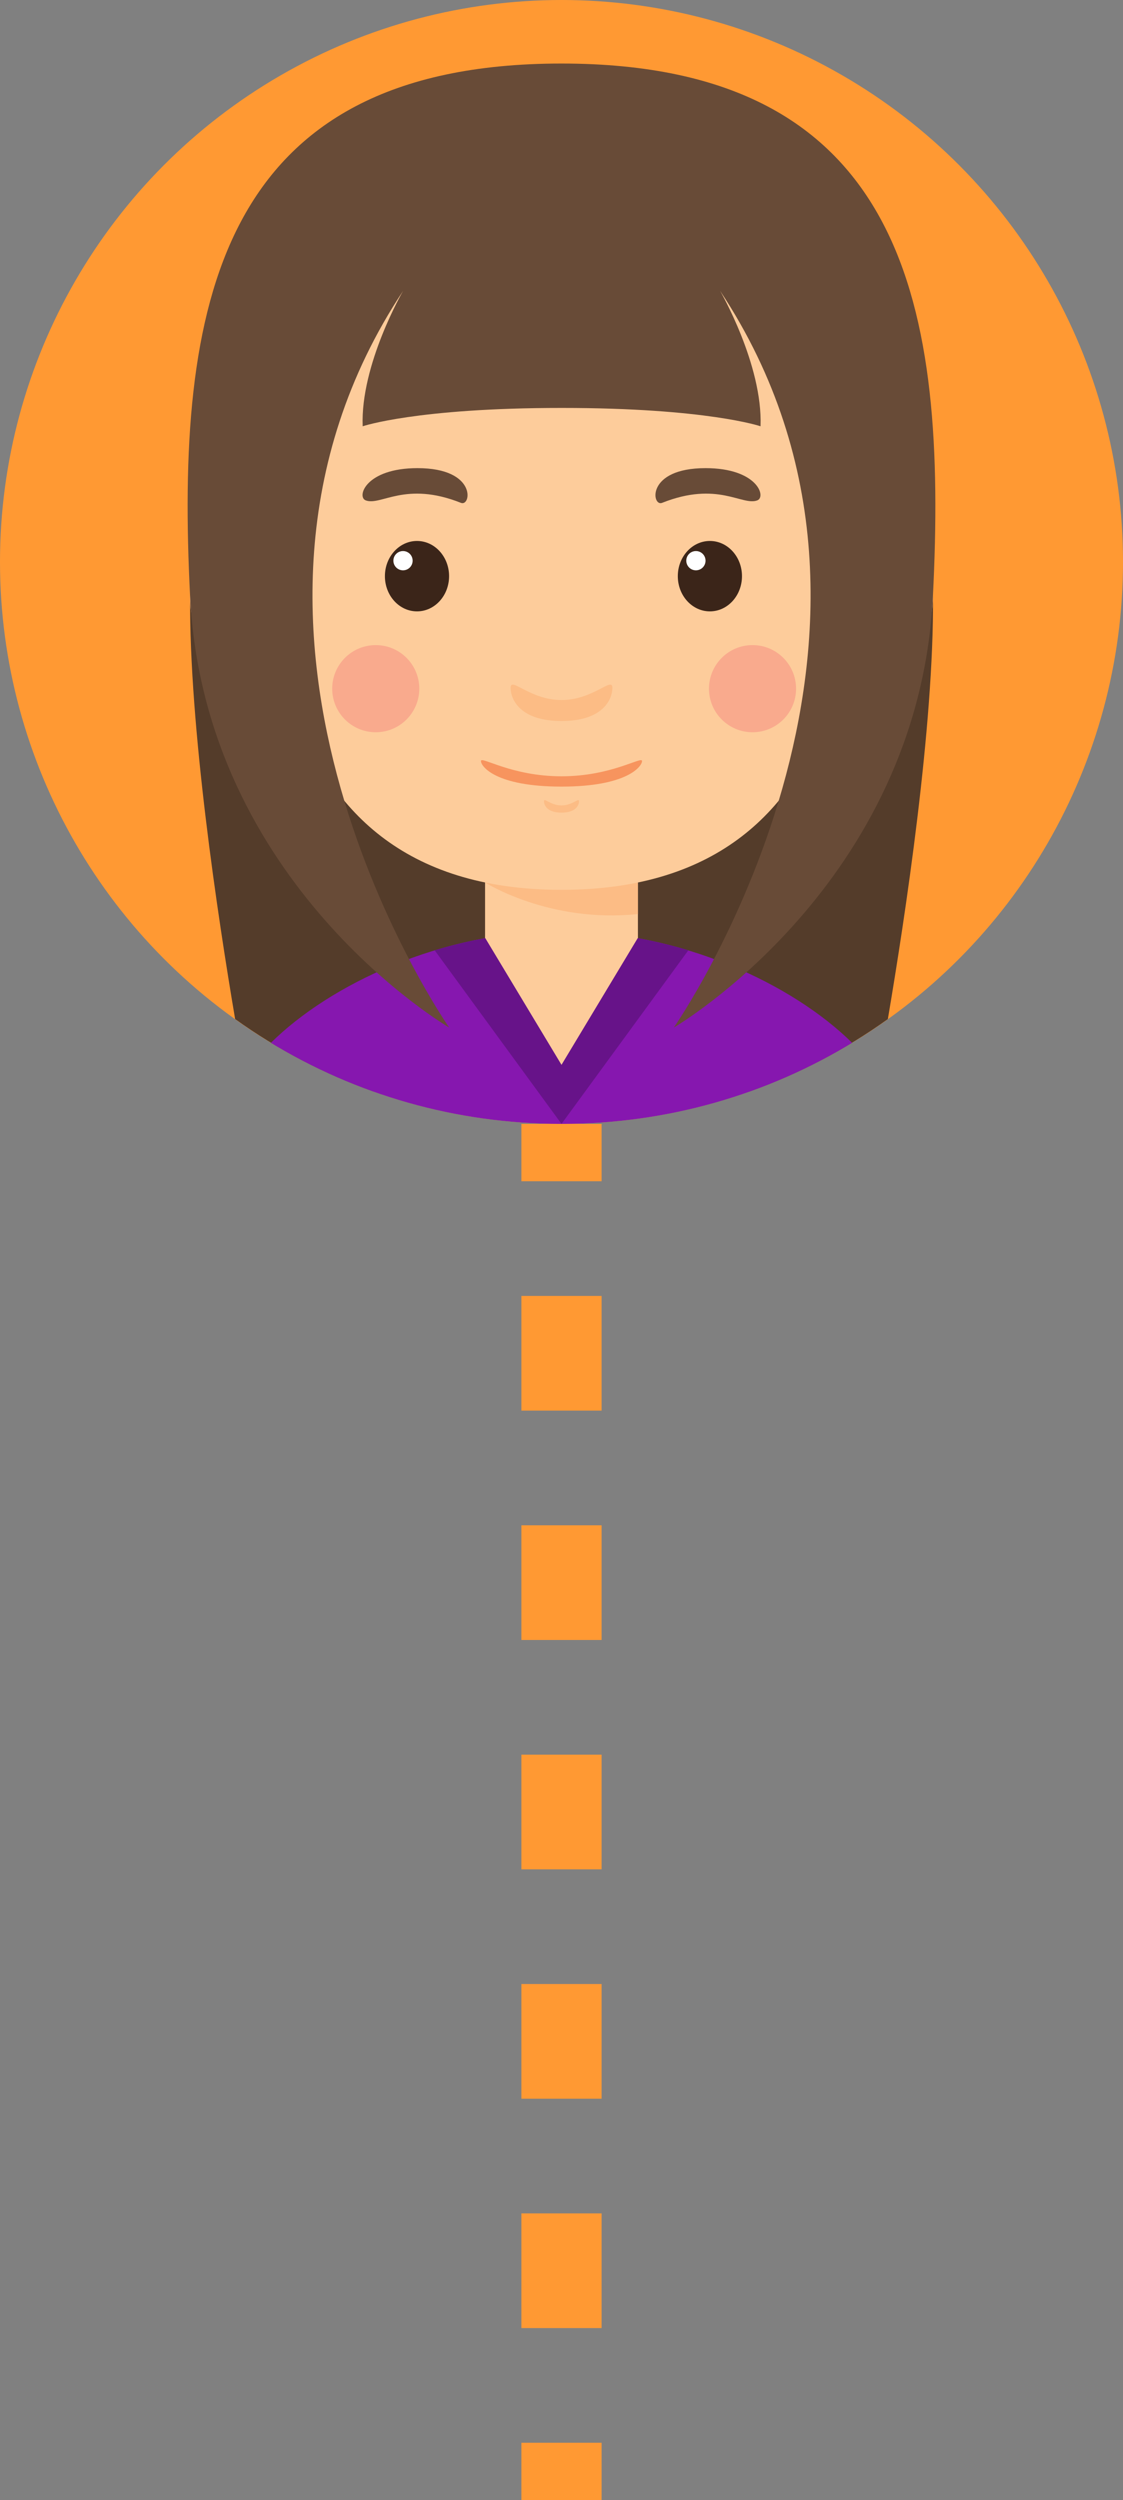 <?xml version="1.0" encoding="utf-8"?>
<!-- Generator: Adobe Illustrator 23.0.0, SVG Export Plug-In . SVG Version: 6.00 Build 0)  -->
<svg version="1.1" id="Layer_1" xmlns="http://www.w3.org/2000/svg" xmlns:xlink="http://www.w3.org/1999/xlink" x="0px" y="0px"
	 viewBox="0 0 98 218" style="enable-background:new 0 0 98 218;" xml:space="preserve">
<rect x="0" y="0" width="98" height="218" fill="#808080" stroke="none"/>
<style type="text/css">
	.st0{fill:#FF9933;}
	.st1{fill:none;stroke:#FF9933;stroke-width:7;stroke-miterlimit:10;}
	.st2{fill:none;stroke:#FF9933;stroke-width:7;stroke-miterlimit:10;stroke-dasharray:10,10;}
	.st3{fill:#543C2A;}
	.st4{fill:#FDCC9B;}
	.st5{fill:#FCBC85;}
	.st6{fill:#3B2519;}
	.st7{fill:#FFFFFF;}
	.st8{fill:#684B37;}
	.st9{fill:#F7945E;}
	.st10{fill:#F9AA8D;}
	.st11{fill:#8617AF;}
	.st12{fill:#671389;}
</style>
<g>
	<g>
		<circle class="st0" cx="49" cy="49" r="49"/>
	</g>
	<g>
		<g>
			<line class="st1" x1="49" y1="98" x2="49" y2="103"/>
			<line class="st2" x1="49" y1="113" x2="49" y2="208"/>
			<line class="st1" x1="49" y1="213" x2="49" y2="218"/>
		</g>
	</g>
	<g>
		<path class="st3" d="M49,35.56c0,0-32.29,0.24-32.41,16.46C16.5,63.36,19,79.91,20.52,88.86c3.69,2.64,7.75,4.78,12.1,6.32H49
			h16.38c4.35-1.54,8.41-3.68,12.1-6.32c1.52-8.96,4.03-25.51,3.94-36.84C81.29,35.8,49,35.56,49,35.56z"/>
		<g>
			<g>
				<rect x="42.33" y="75.19" class="st4" width="13.34" height="14.94"/>
				<path class="st5" d="M42.33,76.95c0,0,5.61,3.57,13.34,2.75v-4.51H42.33V76.95z"/>
				<ellipse class="st5" cx="23.09" cy="52.02" rx="6.51" ry="7.43"/>
				<ellipse class="st5" cx="74.9" cy="52.02" rx="6.51" ry="7.43"/>
				<path class="st4" d="M74.88,37.84c0-10.94-8-18.94-25.88-18.94s-25.88,8-25.88,18.94S21.25,77.59,49,77.59
					C76.75,77.59,74.88,48.78,74.88,37.84z"/>
				<g>
					<g>
						<ellipse class="st6" cx="36.39" cy="50.24" rx="2.8" ry="3.07"/>
						<circle class="st7" cx="35.17" cy="48.89" r="0.84"/>
					</g>
					<path class="st8" d="M31.91,43.63c1.32,0.51,3.45-1.72,8.32,0.22c0.89,0.35,1.42-3.03-3.8-3.03
						C31.91,40.82,31.11,43.32,31.91,43.63z"/>
					<g>
						<ellipse class="st6" cx="61.95" cy="50.24" rx="2.8" ry="3.07"/>
						<circle class="st7" cx="60.73" cy="48.89" r="0.84"/>
					</g>
					<path class="st8" d="M66.09,43.63c-1.32,0.51-3.45-1.72-8.32,0.22c-0.89,0.35-1.42-3.03,3.8-3.03
						C66.09,40.82,66.89,43.32,66.09,43.63z"/>
				</g>
				<path class="st5" d="M49,61.04c-2.77,0-4.44-2.07-4.44-1.07c0,1,0.8,2.9,4.44,2.9c3.64,0,4.44-1.9,4.44-2.9
					C53.44,58.97,51.77,61.04,49,61.04z"/>
				<path class="st5" d="M49,70.23c-0.96,0-1.53-0.71-1.53-0.37c0,0.35,0.28,1,1.53,1c1.26,0,1.53-0.66,1.53-1
					C50.53,69.52,49.96,70.23,49,70.23z"/>
				<path class="st9" d="M49,67.69c-4.39,0-7.03-1.79-7.03-1.33s1.27,2.23,7.03,2.23s7.03-1.78,7.03-2.23
					C56.03,65.9,53.39,67.69,49,67.69z"/>
			</g>
			<circle class="st10" cx="32.79" cy="60.05" r="3.8"/>
			<circle class="st10" cx="65.67" cy="60.05" r="3.8"/>
		</g>
		<path class="st11" d="M49,81.19c-10.44,0-20.19,4.63-25.36,9.74C31.03,95.42,39.72,98,49,98c9.28,0,17.97-2.58,25.36-7.07
			C69.19,85.83,59.44,81.19,49,81.19z"/>
		<path class="st12" d="M43.43,81.62c-0.09,0.01-0.17,0.03-0.26,0.04c-1.8,0.29-3.55,0.69-5.24,1.2L49,98v-8.4l-4.99-8.04
			C43.82,81.58,43.62,81.6,43.43,81.62z"/>
		<path class="st12" d="M54.57,81.62c0.09,0.01,0.17,0.03,0.26,0.04c1.8,0.29,3.55,0.69,5.24,1.2L49,98v-8.4l4.99-8.04
			C54.18,81.58,54.38,81.6,54.57,81.62z"/>
		<path class="st8" d="M49,5.54c-30.15,0-33.68,21.32-32.41,46.48C17.85,77.18,39.2,89.6,39.2,89.6s-23.92-34.23-4.02-64.24
			c0,0-3.74,6.42-3.53,11.81c0,0,4.69-1.6,17.36-1.6c12.67,0,17.36,1.6,17.36,1.6c0.2-5.38-3.53-11.81-3.53-11.81
			C82.72,55.37,58.8,89.6,58.8,89.6s21.34-12.42,22.61-37.57C82.68,26.87,79.15,5.54,49,5.54z"/>
		<path class="st4" d="M42.33,81.77L49,92.85l6.67-11.08C55.67,81.77,48.75,79.25,42.33,81.77z"/>
	</g>
</g>
</svg>
